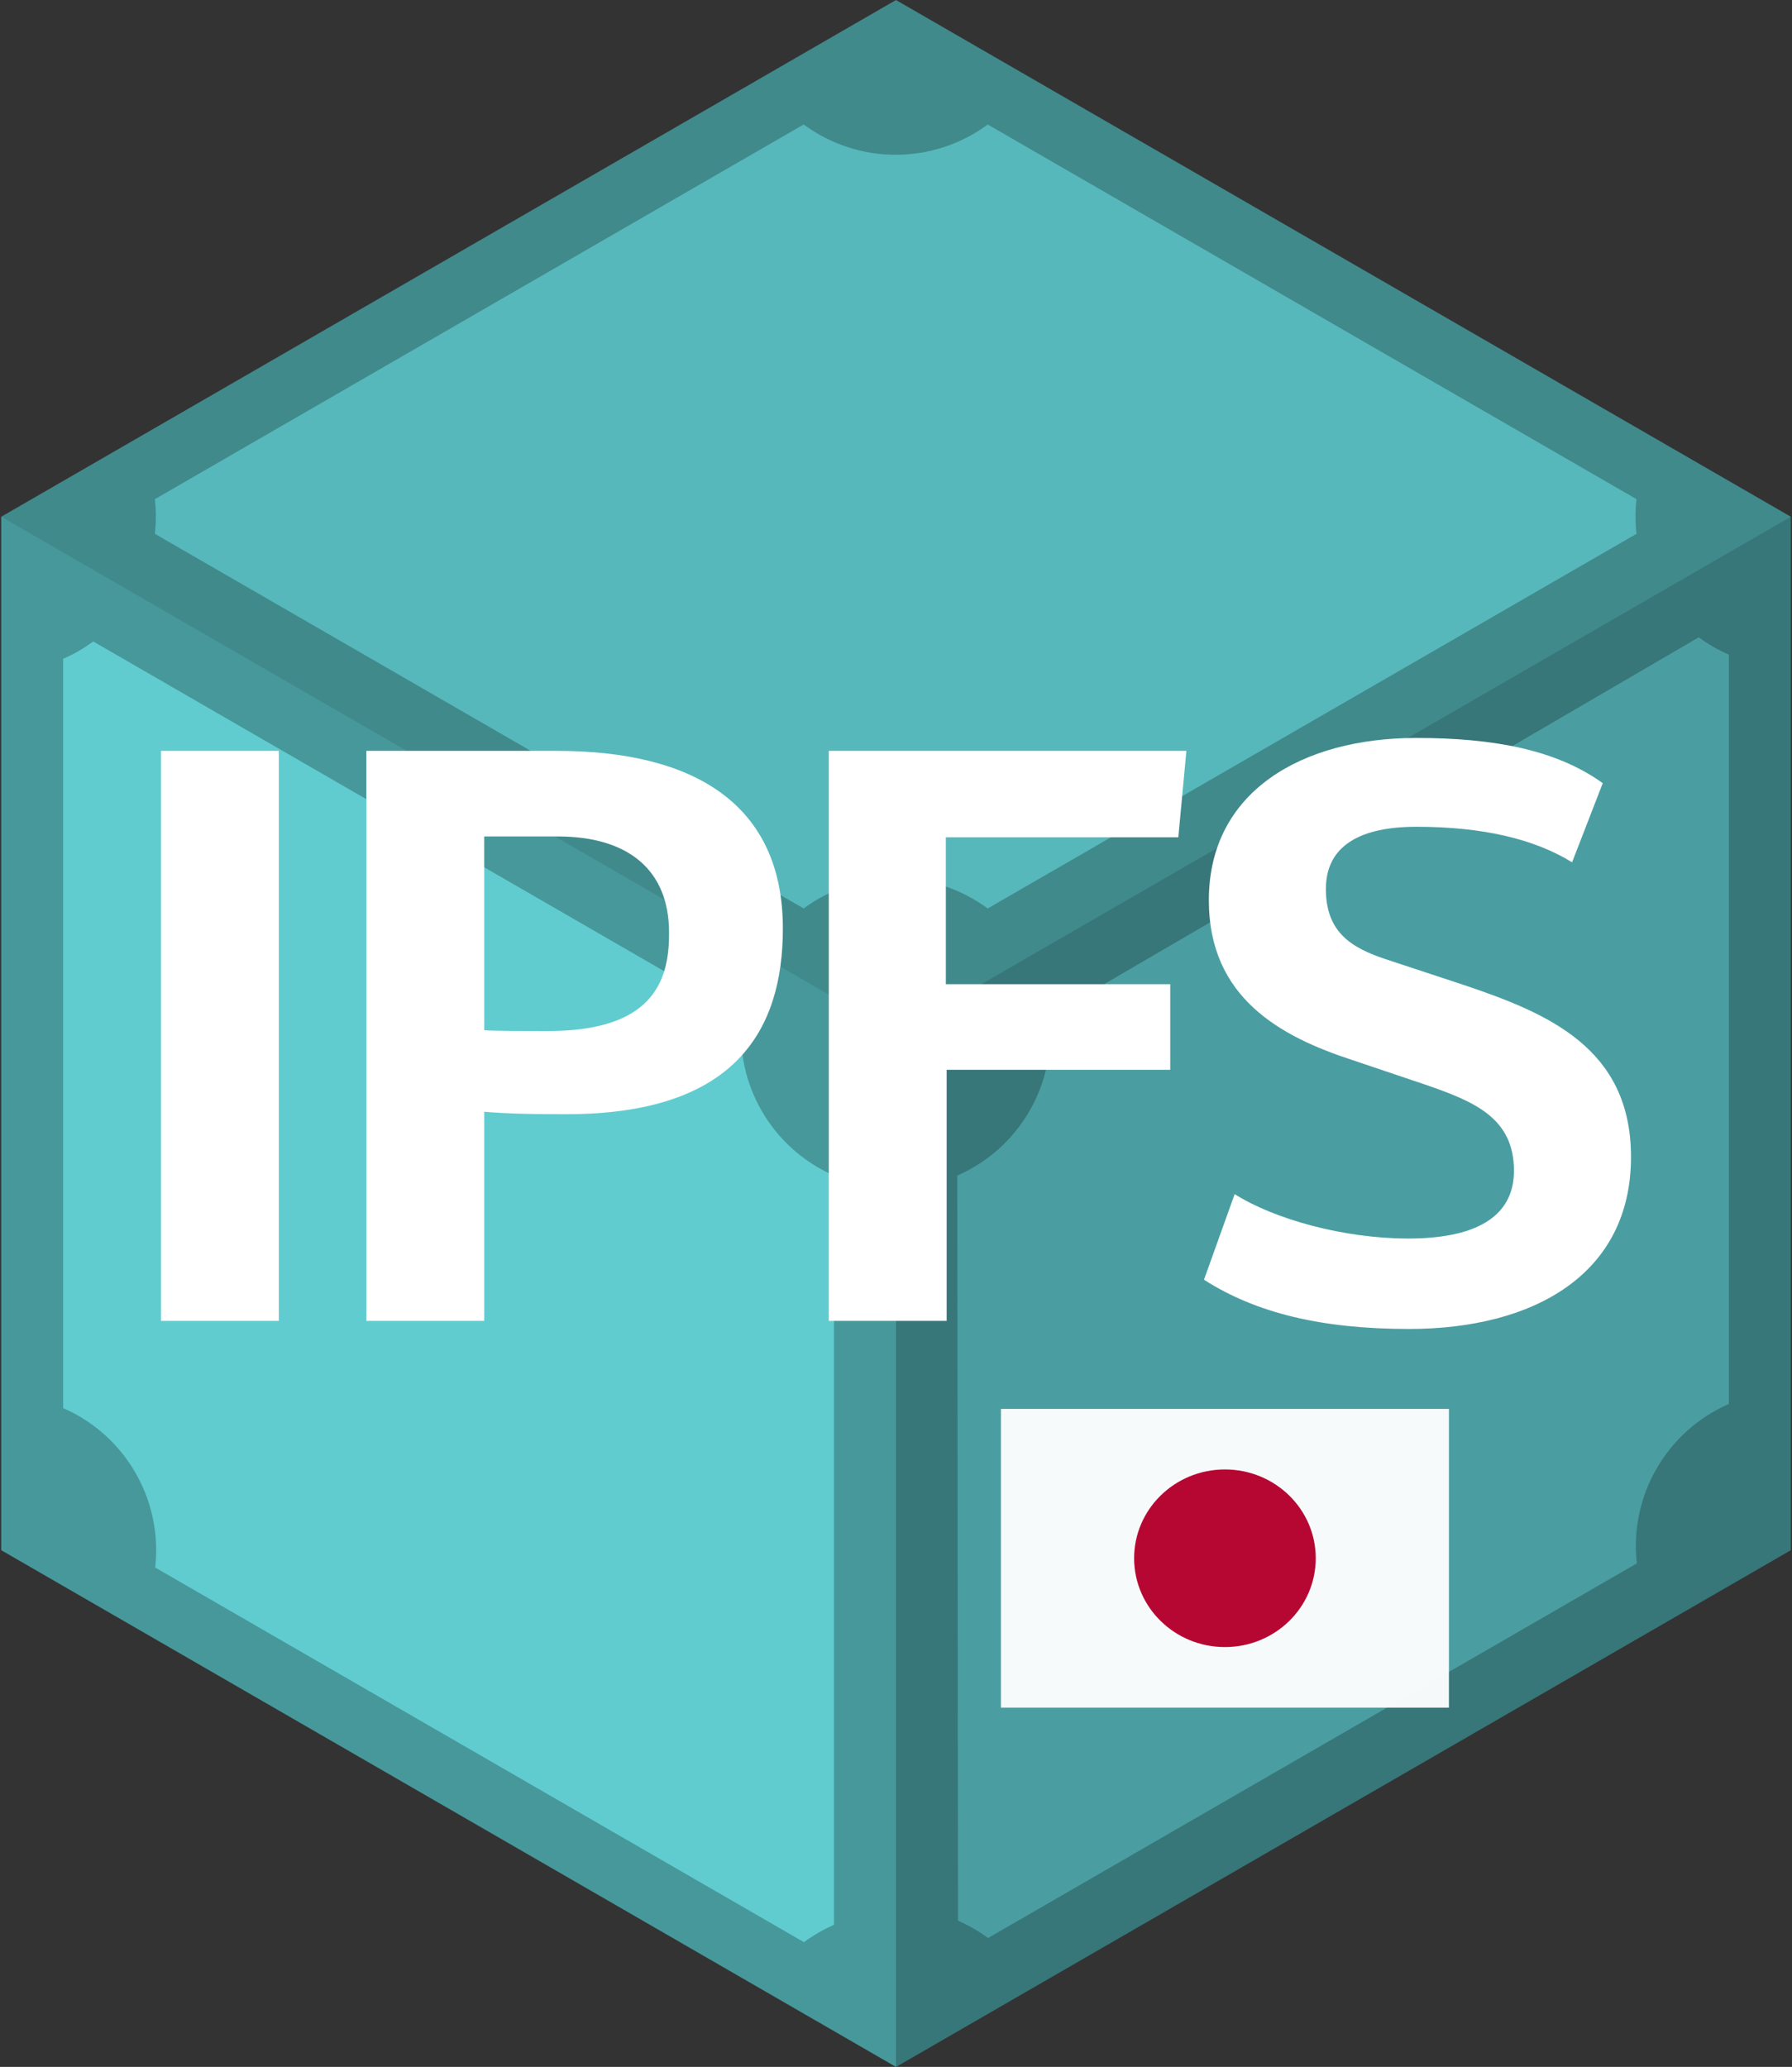 <?xml version="1.0" encoding="UTF-8"?>
<svg width="444px" height="512px" viewBox="0 0 444 512" version="1.1" xmlns="http://www.w3.org/2000/svg" xmlns:xlink="http://www.w3.org/1999/xlink">
    <rect x="0" y="0" width="444" height="512" fill="#333333" stroke="none"/>
    <!-- Generator: Sketch 57.1 (83088) - https://sketch.com -->
    <title>Group 2</title>
    <desc>Created with Sketch.</desc>
    <g id="Page-1" stroke="none" stroke-width="1" fill="none" fill-rule="evenodd">
        <g id="Group-2" transform="translate(-1, -1)" fill-rule="nonzero">
            <g id="ipfs-logo-vector-ice-text">
                <g id="Group">
                    <g transform="translate(0.983, 0.49)">
                        <polygon id="Path" fill="#4A9EA1" points="0.315 384.51 222.015 512.51 443.715 384.51 443.715 128.51 222.015 0.52 0.315 128.52"></polygon>
                        <path d="M199.13,31.35 L38.39,124.156 C38.711,127.01 38.711,129.891 38.39,132.745 L199.14,225.551 C212.694,215.55 231.183,215.55 244.737,225.551 L405.487,132.744 C405.166,129.89 405.164,127.011 405.487,124.156 L244.746,31.35 C231.192,41.351 212.702,41.351 199.147,31.35 L199.13,31.35 Z M420.92,158.38 L260,252.22 C261.884,268.959 252.639,284.971 237.201,291.709 L237.382,476.289 C240.014,477.438 242.508,478.878 244.82,480.583 L405.57,387.778 C403.686,371.039 412.931,355.026 428.369,348.288 L428.369,162.678 C425.736,161.529 423.241,160.089 420.929,158.384 L420.92,158.38 Z M23.11,159.411 C20.799,161.117 18.305,162.558 15.672,163.707 L15.672,349.317 C31.11,356.055 40.355,372.067 38.471,388.806 L199.211,481.612 C201.522,479.906 204.018,478.465 206.65,477.317 L206.65,291.707 C191.212,284.969 181.967,268.957 183.851,252.218 L23.111,159.407 L23.11,159.411 Z" id="Shape" fill="#63D3D7"></path>
                    </g>
                    <g transform="translate(1, 0.34)" fill="#000000" id="Path">
                        <polygon fill-opacity="0.251" points="222 512.66 443.7 384.66 443.7 128.66 222 256.66"></polygon>
                        <polygon fill-opacity="0.039" points="222 512.66 222 256.66 0.3 128.66 0.3 384.66"></polygon>
                        <polygon fill-opacity="0.13" points="0.298 128.66 221.998 256.66 443.698 128.66 221.998 0.66"></polygon>
                    </g>
                </g>
                <g id="Group" transform="translate(40, 183)" fill="#FFFFFF">
                    <polygon id="Path" points="30.09 4 0.89 4 0.89 145.2 30.09 145.2"></polygon>
                    <path d="M80.97,145.2 L80.97,93.4 C88.17,94 95.37,94 101.37,94 C142.97,94 154.97,73.4 154.97,48 C154.97,17.2 132.97,4 98.97,4 L51.77,4 L51.77,145.2 L80.97,145.2 Z M96.77,73.4 C91.37,73.4 83.37,73.4 80.97,73.2 L80.97,25.2 L99.17,25.2 C116.77,25.2 126.77,33.6 126.77,49 L126.77,49.4 C126.77,61.4 122.37,73.4 96.77,73.4 L96.77,73.4 Z" id="Shape"></path>
                    <polygon id="Path" points="254.95 4 166.35 4 166.35 145.2 195.55 145.2 195.55 83 250.95 83 250.95 61.8 195.35 61.8 195.35 25.4 252.95 25.4"></polygon>
                    <path d="M350.51,31.6 L358.11,12 C346.71,3.8 331.31,0.8 311.91,0.8 C283.71,0.8 260.51,14 260.51,41 C260.51,65.2 278.31,74.8 296.11,80.6 L313.91,86.6 C326.11,90.8 336.11,94.8 336.11,108 C336.11,120 325.71,124.8 309.91,124.8 C293.91,124.8 276.71,120 266.91,113.8 L259.31,135 C272.11,143.2 288.31,147.2 310.11,147.2 C341.11,147.2 365.11,133.6 365.11,104.6 C365.11,77.6 344.51,69 323.71,62 L304.31,55.6 C295.91,52.8 289.51,49 289.51,38.2 C289.51,27.2 298.51,22.8 311.91,22.8 C328.31,22.8 341.11,25.8 350.51,31.6 L350.51,31.6 Z" id="Path"></path>
                </g>
            </g>
            <g id="japan-flag" opacity="0.95" transform="translate(249, 350)">
                <rect id="_x32_" fill="#FFFFFF" x="0" y="0" width="111" height="74"></rect>
                <ellipse id="_x31_" fill="#BC002D" cx="55.5" cy="37" rx="22.5" ry="22"></ellipse>
            </g>
        </g>
    </g>
</svg>